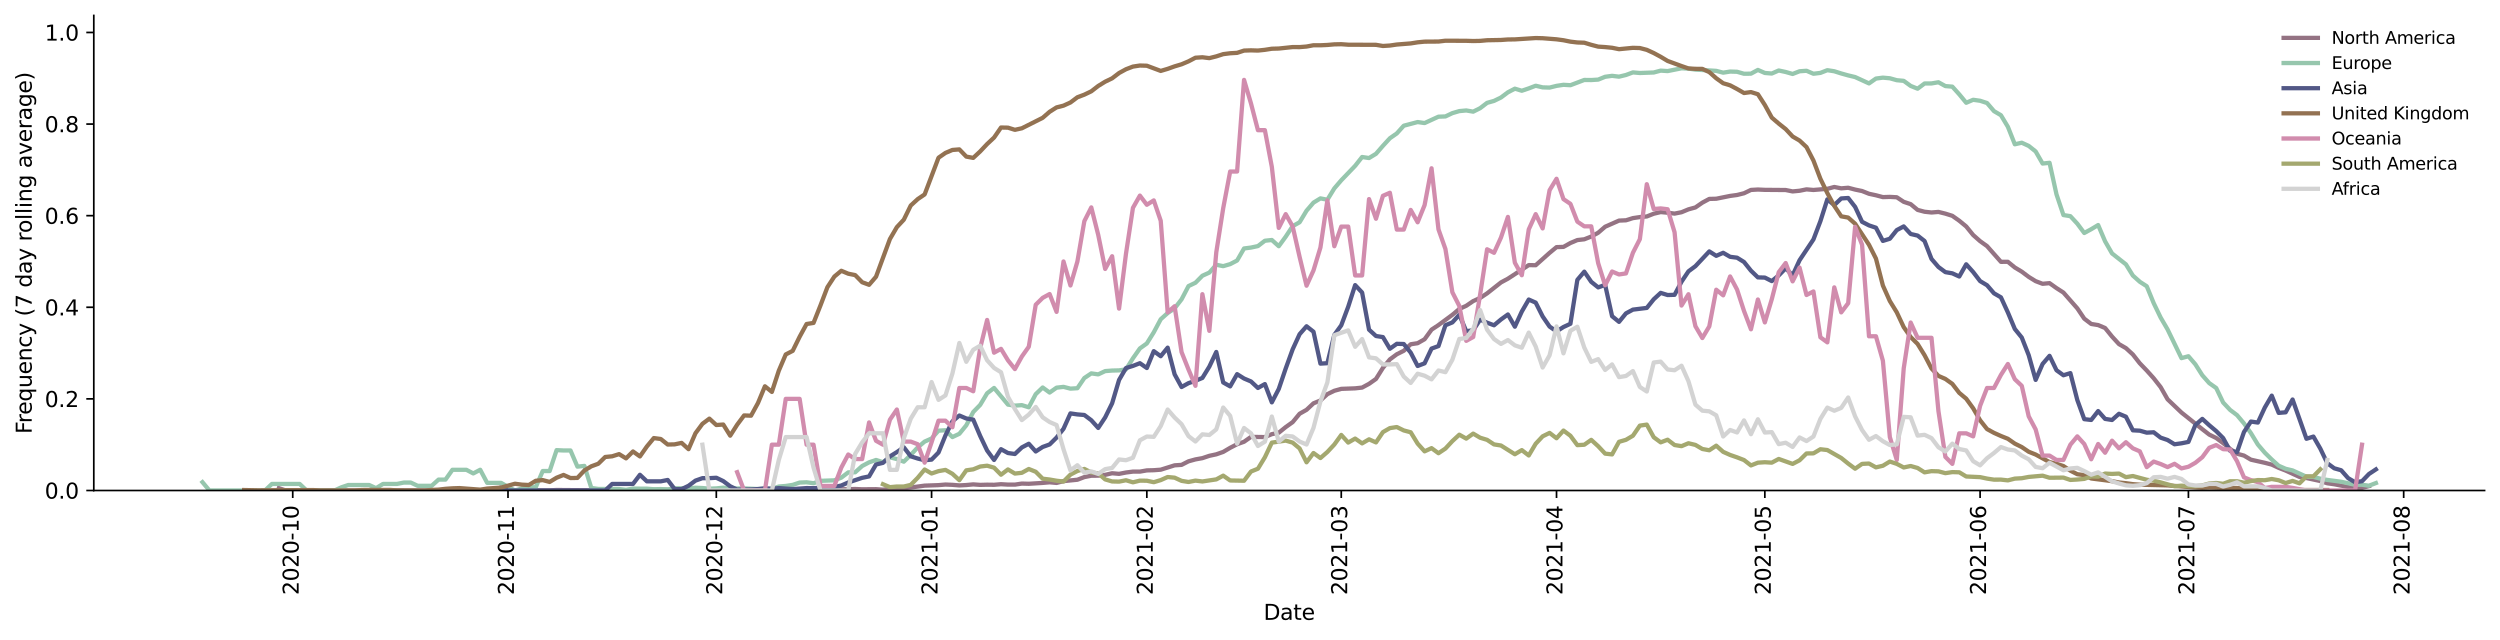 <?xml version="1.0" encoding="utf-8" standalone="no"?>
<!DOCTYPE svg PUBLIC "-//W3C//DTD SVG 1.1//EN"
  "http://www.w3.org/Graphics/SVG/1.1/DTD/svg11.dtd">
<svg height="298.621pt" version="1.1" viewBox="0 0 1166.981 298.621" width="1166.981pt" xmlns="http://www.w3.org/2000/svg" xmlns:xlink="http://www.w3.org/1999/xlink">
 <defs>
  <style type="text/css">*{stroke-linecap:butt;stroke-linejoin:round;}</style>
 </defs>
 <g id="figure_1">
  <g id="patch_1">
   <path d="M 0 298.621 
L 1166.981 298.621 
L 1166.981 0 
L 0 0 
z
" style="fill:#ffffff;"/>
  </g>
  <g id="axes_1">
   <g id="patch_2">
    <path d="M 43.781 228.96 
L 1159.781 228.96 
L 1159.781 7.2 
L 43.781 7.2 
z
" style="fill:#ffffff;"/>
   </g>
   <g id="matplotlib.axis_1">
    <g id="xtick_1">
     <g id="line2d_1">
      <defs>
       <path d="M 0 0 
L 0 3.5 
" id="mca3448a90a" style="stroke:#000000;stroke-width:0.8;"/>
      </defs>
      <g>
       <use style="stroke:#000000;stroke-width:0.8;" x="136.646" xlink:href="#mca3448a90a" y="228.96"/>
      </g>
     </g>
     <g id="text_1">
      <!-- 2020-10 -->
      <g transform="translate(139.406 277.743)rotate(-90)scale(0.1 -0.1)">
       <defs>
        <path d="M 1228 531 
L 3431 531 
L 3431 0 
L 469 0 
L 469 531 
Q 828 903 1448 1529 
Q 2069 2156 2228 2338 
Q 2531 2678 2651 2914 
Q 2772 3150 2772 3378 
Q 2772 3750 2511 3984 
Q 2250 4219 1831 4219 
Q 1534 4219 1204 4116 
Q 875 4013 500 3803 
L 500 4441 
Q 881 4594 1212 4672 
Q 1544 4750 1819 4750 
Q 2544 4750 2975 4387 
Q 3406 4025 3406 3419 
Q 3406 3131 3298 2873 
Q 3191 2616 2906 2266 
Q 2828 2175 2409 1742 
Q 1991 1309 1228 531 
z
" id="DejaVuSans-32" transform="scale(0.016)"/>
        <path d="M 2034 4250 
Q 1547 4250 1301 3770 
Q 1056 3291 1056 2328 
Q 1056 1369 1301 889 
Q 1547 409 2034 409 
Q 2525 409 2770 889 
Q 3016 1369 3016 2328 
Q 3016 3291 2770 3770 
Q 2525 4250 2034 4250 
z
M 2034 4750 
Q 2819 4750 3233 4129 
Q 3647 3509 3647 2328 
Q 3647 1150 3233 529 
Q 2819 -91 2034 -91 
Q 1250 -91 836 529 
Q 422 1150 422 2328 
Q 422 3509 836 4129 
Q 1250 4750 2034 4750 
z
" id="DejaVuSans-30" transform="scale(0.016)"/>
        <path d="M 313 2009 
L 1997 2009 
L 1997 1497 
L 313 1497 
L 313 2009 
z
" id="DejaVuSans-2d" transform="scale(0.016)"/>
        <path d="M 794 531 
L 1825 531 
L 1825 4091 
L 703 3866 
L 703 4441 
L 1819 4666 
L 2450 4666 
L 2450 531 
L 3481 531 
L 3481 0 
L 794 0 
L 794 531 
z
" id="DejaVuSans-31" transform="scale(0.016)"/>
       </defs>
       <use xlink:href="#DejaVuSans-32"/>
       <use x="63.623" xlink:href="#DejaVuSans-30"/>
       <use x="127.246" xlink:href="#DejaVuSans-32"/>
       <use x="190.869" xlink:href="#DejaVuSans-30"/>
       <use x="254.492" xlink:href="#DejaVuSans-2d"/>
       <use x="290.576" xlink:href="#DejaVuSans-31"/>
       <use x="354.199" xlink:href="#DejaVuSans-30"/>
      </g>
     </g>
    </g>
    <g id="xtick_2">
     <g id="line2d_2">
      <g>
       <use style="stroke:#000000;stroke-width:0.8;" x="237.128" xlink:href="#mca3448a90a" y="228.96"/>
      </g>
     </g>
     <g id="text_2">
      <!-- 2020-11 -->
      <g transform="translate(239.888 277.743)rotate(-90)scale(0.1 -0.1)">
       <use xlink:href="#DejaVuSans-32"/>
       <use x="63.623" xlink:href="#DejaVuSans-30"/>
       <use x="127.246" xlink:href="#DejaVuSans-32"/>
       <use x="190.869" xlink:href="#DejaVuSans-30"/>
       <use x="254.492" xlink:href="#DejaVuSans-2d"/>
       <use x="290.576" xlink:href="#DejaVuSans-31"/>
       <use x="354.199" xlink:href="#DejaVuSans-31"/>
      </g>
     </g>
    </g>
    <g id="xtick_3">
     <g id="line2d_3">
      <g>
       <use style="stroke:#000000;stroke-width:0.8;" x="334.369" xlink:href="#mca3448a90a" y="228.96"/>
      </g>
     </g>
     <g id="text_3">
      <!-- 2020-12 -->
      <g transform="translate(337.128 277.743)rotate(-90)scale(0.1 -0.1)">
       <use xlink:href="#DejaVuSans-32"/>
       <use x="63.623" xlink:href="#DejaVuSans-30"/>
       <use x="127.246" xlink:href="#DejaVuSans-32"/>
       <use x="190.869" xlink:href="#DejaVuSans-30"/>
       <use x="254.492" xlink:href="#DejaVuSans-2d"/>
       <use x="290.576" xlink:href="#DejaVuSans-31"/>
       <use x="354.199" xlink:href="#DejaVuSans-32"/>
      </g>
     </g>
    </g>
    <g id="xtick_4">
     <g id="line2d_4">
      <g>
       <use style="stroke:#000000;stroke-width:0.8;" x="434.851" xlink:href="#mca3448a90a" y="228.96"/>
      </g>
     </g>
     <g id="text_4">
      <!-- 2021-01 -->
      <g transform="translate(437.611 277.743)rotate(-90)scale(0.1 -0.1)">
       <use xlink:href="#DejaVuSans-32"/>
       <use x="63.623" xlink:href="#DejaVuSans-30"/>
       <use x="127.246" xlink:href="#DejaVuSans-32"/>
       <use x="190.869" xlink:href="#DejaVuSans-31"/>
       <use x="254.492" xlink:href="#DejaVuSans-2d"/>
       <use x="290.576" xlink:href="#DejaVuSans-30"/>
       <use x="354.199" xlink:href="#DejaVuSans-31"/>
      </g>
     </g>
    </g>
    <g id="xtick_5">
     <g id="line2d_5">
      <g>
       <use style="stroke:#000000;stroke-width:0.8;" x="535.333" xlink:href="#mca3448a90a" y="228.96"/>
      </g>
     </g>
     <g id="text_5">
      <!-- 2021-02 -->
      <g transform="translate(538.093 277.743)rotate(-90)scale(0.1 -0.1)">
       <use xlink:href="#DejaVuSans-32"/>
       <use x="63.623" xlink:href="#DejaVuSans-30"/>
       <use x="127.246" xlink:href="#DejaVuSans-32"/>
       <use x="190.869" xlink:href="#DejaVuSans-31"/>
       <use x="254.492" xlink:href="#DejaVuSans-2d"/>
       <use x="290.576" xlink:href="#DejaVuSans-30"/>
       <use x="354.199" xlink:href="#DejaVuSans-32"/>
      </g>
     </g>
    </g>
    <g id="xtick_6">
     <g id="line2d_6">
      <g>
       <use style="stroke:#000000;stroke-width:0.8;" x="626.091" xlink:href="#mca3448a90a" y="228.96"/>
      </g>
     </g>
     <g id="text_6">
      <!-- 2021-03 -->
      <g transform="translate(628.851 277.743)rotate(-90)scale(0.1 -0.1)">
       <defs>
        <path d="M 2597 2516 
Q 3050 2419 3304 2112 
Q 3559 1806 3559 1356 
Q 3559 666 3084 287 
Q 2609 -91 1734 -91 
Q 1441 -91 1130 -33 
Q 819 25 488 141 
L 488 750 
Q 750 597 1062 519 
Q 1375 441 1716 441 
Q 2309 441 2620 675 
Q 2931 909 2931 1356 
Q 2931 1769 2642 2001 
Q 2353 2234 1838 2234 
L 1294 2234 
L 1294 2753 
L 1863 2753 
Q 2328 2753 2575 2939 
Q 2822 3125 2822 3475 
Q 2822 3834 2567 4026 
Q 2313 4219 1838 4219 
Q 1578 4219 1281 4162 
Q 984 4106 628 3988 
L 628 4550 
Q 988 4650 1302 4700 
Q 1616 4750 1894 4750 
Q 2613 4750 3031 4423 
Q 3450 4097 3450 3541 
Q 3450 3153 3228 2886 
Q 3006 2619 2597 2516 
z
" id="DejaVuSans-33" transform="scale(0.016)"/>
       </defs>
       <use xlink:href="#DejaVuSans-32"/>
       <use x="63.623" xlink:href="#DejaVuSans-30"/>
       <use x="127.246" xlink:href="#DejaVuSans-32"/>
       <use x="190.869" xlink:href="#DejaVuSans-31"/>
       <use x="254.492" xlink:href="#DejaVuSans-2d"/>
       <use x="290.576" xlink:href="#DejaVuSans-30"/>
       <use x="354.199" xlink:href="#DejaVuSans-33"/>
      </g>
     </g>
    </g>
    <g id="xtick_7">
     <g id="line2d_7">
      <g>
       <use style="stroke:#000000;stroke-width:0.8;" x="726.574" xlink:href="#mca3448a90a" y="228.96"/>
      </g>
     </g>
     <g id="text_7">
      <!-- 2021-04 -->
      <g transform="translate(729.333 277.743)rotate(-90)scale(0.1 -0.1)">
       <defs>
        <path d="M 2419 4116 
L 825 1625 
L 2419 1625 
L 2419 4116 
z
M 2253 4666 
L 3047 4666 
L 3047 1625 
L 3713 1625 
L 3713 1100 
L 3047 1100 
L 3047 0 
L 2419 0 
L 2419 1100 
L 313 1100 
L 313 1709 
L 2253 4666 
z
" id="DejaVuSans-34" transform="scale(0.016)"/>
       </defs>
       <use xlink:href="#DejaVuSans-32"/>
       <use x="63.623" xlink:href="#DejaVuSans-30"/>
       <use x="127.246" xlink:href="#DejaVuSans-32"/>
       <use x="190.869" xlink:href="#DejaVuSans-31"/>
       <use x="254.492" xlink:href="#DejaVuSans-2d"/>
       <use x="290.576" xlink:href="#DejaVuSans-30"/>
       <use x="354.199" xlink:href="#DejaVuSans-34"/>
      </g>
     </g>
    </g>
    <g id="xtick_8">
     <g id="line2d_8">
      <g>
       <use style="stroke:#000000;stroke-width:0.8;" x="823.814" xlink:href="#mca3448a90a" y="228.96"/>
      </g>
     </g>
     <g id="text_8">
      <!-- 2021-05 -->
      <g transform="translate(826.574 277.743)rotate(-90)scale(0.1 -0.1)">
       <defs>
        <path d="M 691 4666 
L 3169 4666 
L 3169 4134 
L 1269 4134 
L 1269 2991 
Q 1406 3038 1543 3061 
Q 1681 3084 1819 3084 
Q 2600 3084 3056 2656 
Q 3513 2228 3513 1497 
Q 3513 744 3044 326 
Q 2575 -91 1722 -91 
Q 1428 -91 1123 -41 
Q 819 9 494 109 
L 494 744 
Q 775 591 1075 516 
Q 1375 441 1709 441 
Q 2250 441 2565 725 
Q 2881 1009 2881 1497 
Q 2881 1984 2565 2268 
Q 2250 2553 1709 2553 
Q 1456 2553 1204 2497 
Q 953 2441 691 2322 
L 691 4666 
z
" id="DejaVuSans-35" transform="scale(0.016)"/>
       </defs>
       <use xlink:href="#DejaVuSans-32"/>
       <use x="63.623" xlink:href="#DejaVuSans-30"/>
       <use x="127.246" xlink:href="#DejaVuSans-32"/>
       <use x="190.869" xlink:href="#DejaVuSans-31"/>
       <use x="254.492" xlink:href="#DejaVuSans-2d"/>
       <use x="290.576" xlink:href="#DejaVuSans-30"/>
       <use x="354.199" xlink:href="#DejaVuSans-35"/>
      </g>
     </g>
    </g>
    <g id="xtick_9">
     <g id="line2d_9">
      <g>
       <use style="stroke:#000000;stroke-width:0.8;" x="924.296" xlink:href="#mca3448a90a" y="228.96"/>
      </g>
     </g>
     <g id="text_9">
      <!-- 2021-06 -->
      <g transform="translate(927.056 277.743)rotate(-90)scale(0.1 -0.1)">
       <defs>
        <path d="M 2113 2584 
Q 1688 2584 1439 2293 
Q 1191 2003 1191 1497 
Q 1191 994 1439 701 
Q 1688 409 2113 409 
Q 2538 409 2786 701 
Q 3034 994 3034 1497 
Q 3034 2003 2786 2293 
Q 2538 2584 2113 2584 
z
M 3366 4563 
L 3366 3988 
Q 3128 4100 2886 4159 
Q 2644 4219 2406 4219 
Q 1781 4219 1451 3797 
Q 1122 3375 1075 2522 
Q 1259 2794 1537 2939 
Q 1816 3084 2150 3084 
Q 2853 3084 3261 2657 
Q 3669 2231 3669 1497 
Q 3669 778 3244 343 
Q 2819 -91 2113 -91 
Q 1303 -91 875 529 
Q 447 1150 447 2328 
Q 447 3434 972 4092 
Q 1497 4750 2381 4750 
Q 2619 4750 2861 4703 
Q 3103 4656 3366 4563 
z
" id="DejaVuSans-36" transform="scale(0.016)"/>
       </defs>
       <use xlink:href="#DejaVuSans-32"/>
       <use x="63.623" xlink:href="#DejaVuSans-30"/>
       <use x="127.246" xlink:href="#DejaVuSans-32"/>
       <use x="190.869" xlink:href="#DejaVuSans-31"/>
       <use x="254.492" xlink:href="#DejaVuSans-2d"/>
       <use x="290.576" xlink:href="#DejaVuSans-30"/>
       <use x="354.199" xlink:href="#DejaVuSans-36"/>
      </g>
     </g>
    </g>
    <g id="xtick_10">
     <g id="line2d_10">
      <g>
       <use style="stroke:#000000;stroke-width:0.8;" x="1021.537" xlink:href="#mca3448a90a" y="228.96"/>
      </g>
     </g>
     <g id="text_10">
      <!-- 2021-07 -->
      <g transform="translate(1024.297 277.743)rotate(-90)scale(0.1 -0.1)">
       <defs>
        <path d="M 525 4666 
L 3525 4666 
L 3525 4397 
L 1831 0 
L 1172 0 
L 2766 4134 
L 525 4134 
L 525 4666 
z
" id="DejaVuSans-37" transform="scale(0.016)"/>
       </defs>
       <use xlink:href="#DejaVuSans-32"/>
       <use x="63.623" xlink:href="#DejaVuSans-30"/>
       <use x="127.246" xlink:href="#DejaVuSans-32"/>
       <use x="190.869" xlink:href="#DejaVuSans-31"/>
       <use x="254.492" xlink:href="#DejaVuSans-2d"/>
       <use x="290.576" xlink:href="#DejaVuSans-30"/>
       <use x="354.199" xlink:href="#DejaVuSans-37"/>
      </g>
     </g>
    </g>
    <g id="xtick_11">
     <g id="line2d_11">
      <g>
       <use style="stroke:#000000;stroke-width:0.8;" x="1122.019" xlink:href="#mca3448a90a" y="228.96"/>
      </g>
     </g>
     <g id="text_11">
      <!-- 2021-08 -->
      <g transform="translate(1124.779 277.743)rotate(-90)scale(0.1 -0.1)">
       <defs>
        <path d="M 2034 2216 
Q 1584 2216 1326 1975 
Q 1069 1734 1069 1313 
Q 1069 891 1326 650 
Q 1584 409 2034 409 
Q 2484 409 2743 651 
Q 3003 894 3003 1313 
Q 3003 1734 2745 1975 
Q 2488 2216 2034 2216 
z
M 1403 2484 
Q 997 2584 770 2862 
Q 544 3141 544 3541 
Q 544 4100 942 4425 
Q 1341 4750 2034 4750 
Q 2731 4750 3128 4425 
Q 3525 4100 3525 3541 
Q 3525 3141 3298 2862 
Q 3072 2584 2669 2484 
Q 3125 2378 3379 2068 
Q 3634 1759 3634 1313 
Q 3634 634 3220 271 
Q 2806 -91 2034 -91 
Q 1263 -91 848 271 
Q 434 634 434 1313 
Q 434 1759 690 2068 
Q 947 2378 1403 2484 
z
M 1172 3481 
Q 1172 3119 1398 2916 
Q 1625 2713 2034 2713 
Q 2441 2713 2670 2916 
Q 2900 3119 2900 3481 
Q 2900 3844 2670 4047 
Q 2441 4250 2034 4250 
Q 1625 4250 1398 4047 
Q 1172 3844 1172 3481 
z
" id="DejaVuSans-38" transform="scale(0.016)"/>
       </defs>
       <use xlink:href="#DejaVuSans-32"/>
       <use x="63.623" xlink:href="#DejaVuSans-30"/>
       <use x="127.246" xlink:href="#DejaVuSans-32"/>
       <use x="190.869" xlink:href="#DejaVuSans-31"/>
       <use x="254.492" xlink:href="#DejaVuSans-2d"/>
       <use x="290.576" xlink:href="#DejaVuSans-30"/>
       <use x="354.199" xlink:href="#DejaVuSans-38"/>
      </g>
     </g>
    </g>
    <g id="text_12">
     <!-- Date -->
     <g transform="translate(589.83 289.341)scale(0.1 -0.1)">
      <defs>
       <path d="M 1259 4147 
L 1259 519 
L 2022 519 
Q 2988 519 3436 956 
Q 3884 1394 3884 2338 
Q 3884 3275 3436 3711 
Q 2988 4147 2022 4147 
L 1259 4147 
z
M 628 4666 
L 1925 4666 
Q 3281 4666 3915 4102 
Q 4550 3538 4550 2338 
Q 4550 1131 3912 565 
Q 3275 0 1925 0 
L 628 0 
L 628 4666 
z
" id="DejaVuSans-44" transform="scale(0.016)"/>
       <path d="M 2194 1759 
Q 1497 1759 1228 1600 
Q 959 1441 959 1056 
Q 959 750 1161 570 
Q 1363 391 1709 391 
Q 2188 391 2477 730 
Q 2766 1069 2766 1631 
L 2766 1759 
L 2194 1759 
z
M 3341 1997 
L 3341 0 
L 2766 0 
L 2766 531 
Q 2569 213 2275 61 
Q 1981 -91 1556 -91 
Q 1019 -91 701 211 
Q 384 513 384 1019 
Q 384 1609 779 1909 
Q 1175 2209 1959 2209 
L 2766 2209 
L 2766 2266 
Q 2766 2663 2505 2880 
Q 2244 3097 1772 3097 
Q 1472 3097 1187 3025 
Q 903 2953 641 2809 
L 641 3341 
Q 956 3463 1253 3523 
Q 1550 3584 1831 3584 
Q 2591 3584 2966 3190 
Q 3341 2797 3341 1997 
z
" id="DejaVuSans-61" transform="scale(0.016)"/>
       <path d="M 1172 4494 
L 1172 3500 
L 2356 3500 
L 2356 3053 
L 1172 3053 
L 1172 1153 
Q 1172 725 1289 603 
Q 1406 481 1766 481 
L 2356 481 
L 2356 0 
L 1766 0 
Q 1100 0 847 248 
Q 594 497 594 1153 
L 594 3053 
L 172 3053 
L 172 3500 
L 594 3500 
L 594 4494 
L 1172 4494 
z
" id="DejaVuSans-74" transform="scale(0.016)"/>
       <path d="M 3597 1894 
L 3597 1613 
L 953 1613 
Q 991 1019 1311 708 
Q 1631 397 2203 397 
Q 2534 397 2845 478 
Q 3156 559 3463 722 
L 3463 178 
Q 3153 47 2828 -22 
Q 2503 -91 2169 -91 
Q 1331 -91 842 396 
Q 353 884 353 1716 
Q 353 2575 817 3079 
Q 1281 3584 2069 3584 
Q 2775 3584 3186 3129 
Q 3597 2675 3597 1894 
z
M 3022 2063 
Q 3016 2534 2758 2815 
Q 2500 3097 2075 3097 
Q 1594 3097 1305 2825 
Q 1016 2553 972 2059 
L 3022 2063 
z
" id="DejaVuSans-65" transform="scale(0.016)"/>
      </defs>
      <use xlink:href="#DejaVuSans-44"/>
      <use x="77.002" xlink:href="#DejaVuSans-61"/>
      <use x="138.281" xlink:href="#DejaVuSans-74"/>
      <use x="177.49" xlink:href="#DejaVuSans-65"/>
     </g>
    </g>
   </g>
   <g id="matplotlib.axis_2">
    <g id="ytick_1">
     <g id="line2d_12">
      <defs>
       <path d="M 0 0 
L -3.5 0 
" id="m2e1678697d" style="stroke:#000000;stroke-width:0.8;"/>
      </defs>
      <g>
       <use style="stroke:#000000;stroke-width:0.8;" x="43.781" xlink:href="#m2e1678697d" y="228.96"/>
      </g>
     </g>
     <g id="text_13">
      <!-- 0.0 -->
      <g transform="translate(20.878 232.759)scale(0.1 -0.1)">
       <defs>
        <path d="M 684 794 
L 1344 794 
L 1344 0 
L 684 0 
L 684 794 
z
" id="DejaVuSans-2e" transform="scale(0.016)"/>
       </defs>
       <use xlink:href="#DejaVuSans-30"/>
       <use x="63.623" xlink:href="#DejaVuSans-2e"/>
       <use x="95.41" xlink:href="#DejaVuSans-30"/>
      </g>
     </g>
    </g>
    <g id="ytick_2">
     <g id="line2d_13">
      <g>
       <use style="stroke:#000000;stroke-width:0.8;" x="43.781" xlink:href="#m2e1678697d" y="186.198"/>
      </g>
     </g>
     <g id="text_14">
      <!-- 0.2 -->
      <g transform="translate(20.878 189.998)scale(0.1 -0.1)">
       <use xlink:href="#DejaVuSans-30"/>
       <use x="63.623" xlink:href="#DejaVuSans-2e"/>
       <use x="95.41" xlink:href="#DejaVuSans-32"/>
      </g>
     </g>
    </g>
    <g id="ytick_3">
     <g id="line2d_14">
      <g>
       <use style="stroke:#000000;stroke-width:0.8;" x="43.781" xlink:href="#m2e1678697d" y="143.437"/>
      </g>
     </g>
     <g id="text_15">
      <!-- 0.4 -->
      <g transform="translate(20.878 147.236)scale(0.1 -0.1)">
       <use xlink:href="#DejaVuSans-30"/>
       <use x="63.623" xlink:href="#DejaVuSans-2e"/>
       <use x="95.41" xlink:href="#DejaVuSans-34"/>
      </g>
     </g>
    </g>
    <g id="ytick_4">
     <g id="line2d_15">
      <g>
       <use style="stroke:#000000;stroke-width:0.8;" x="43.781" xlink:href="#m2e1678697d" y="100.675"/>
      </g>
     </g>
     <g id="text_16">
      <!-- 0.6 -->
      <g transform="translate(20.878 104.474)scale(0.1 -0.1)">
       <use xlink:href="#DejaVuSans-30"/>
       <use x="63.623" xlink:href="#DejaVuSans-2e"/>
       <use x="95.41" xlink:href="#DejaVuSans-36"/>
      </g>
     </g>
    </g>
    <g id="ytick_5">
     <g id="line2d_16">
      <g>
       <use style="stroke:#000000;stroke-width:0.8;" x="43.781" xlink:href="#m2e1678697d" y="57.913"/>
      </g>
     </g>
     <g id="text_17">
      <!-- 0.8 -->
      <g transform="translate(20.878 61.713)scale(0.1 -0.1)">
       <use xlink:href="#DejaVuSans-30"/>
       <use x="63.623" xlink:href="#DejaVuSans-2e"/>
       <use x="95.41" xlink:href="#DejaVuSans-38"/>
      </g>
     </g>
    </g>
    <g id="ytick_6">
     <g id="line2d_17">
      <g>
       <use style="stroke:#000000;stroke-width:0.8;" x="43.781" xlink:href="#m2e1678697d" y="15.152"/>
      </g>
     </g>
     <g id="text_18">
      <!-- 1.0 -->
      <g transform="translate(20.878 18.951)scale(0.1 -0.1)">
       <use xlink:href="#DejaVuSans-31"/>
       <use x="63.623" xlink:href="#DejaVuSans-2e"/>
       <use x="95.41" xlink:href="#DejaVuSans-30"/>
      </g>
     </g>
    </g>
    <g id="text_19">
     <!-- Frequency (7 day rolling average) -->
     <g transform="translate(14.798 202.529)rotate(-90)scale(0.1 -0.1)">
      <defs>
       <path d="M 628 4666 
L 3309 4666 
L 3309 4134 
L 1259 4134 
L 1259 2759 
L 3109 2759 
L 3109 2228 
L 1259 2228 
L 1259 0 
L 628 0 
L 628 4666 
z
" id="DejaVuSans-46" transform="scale(0.016)"/>
       <path d="M 2631 2963 
Q 2534 3019 2420 3045 
Q 2306 3072 2169 3072 
Q 1681 3072 1420 2755 
Q 1159 2438 1159 1844 
L 1159 0 
L 581 0 
L 581 3500 
L 1159 3500 
L 1159 2956 
Q 1341 3275 1631 3429 
Q 1922 3584 2338 3584 
Q 2397 3584 2469 3576 
Q 2541 3569 2628 3553 
L 2631 2963 
z
" id="DejaVuSans-72" transform="scale(0.016)"/>
       <path d="M 947 1747 
Q 947 1113 1208 752 
Q 1469 391 1925 391 
Q 2381 391 2643 752 
Q 2906 1113 2906 1747 
Q 2906 2381 2643 2742 
Q 2381 3103 1925 3103 
Q 1469 3103 1208 2742 
Q 947 2381 947 1747 
z
M 2906 525 
Q 2725 213 2448 61 
Q 2172 -91 1784 -91 
Q 1150 -91 751 415 
Q 353 922 353 1747 
Q 353 2572 751 3078 
Q 1150 3584 1784 3584 
Q 2172 3584 2448 3432 
Q 2725 3281 2906 2969 
L 2906 3500 
L 3481 3500 
L 3481 -1331 
L 2906 -1331 
L 2906 525 
z
" id="DejaVuSans-71" transform="scale(0.016)"/>
       <path d="M 544 1381 
L 544 3500 
L 1119 3500 
L 1119 1403 
Q 1119 906 1312 657 
Q 1506 409 1894 409 
Q 2359 409 2629 706 
Q 2900 1003 2900 1516 
L 2900 3500 
L 3475 3500 
L 3475 0 
L 2900 0 
L 2900 538 
Q 2691 219 2414 64 
Q 2138 -91 1772 -91 
Q 1169 -91 856 284 
Q 544 659 544 1381 
z
M 1991 3584 
L 1991 3584 
z
" id="DejaVuSans-75" transform="scale(0.016)"/>
       <path d="M 3513 2113 
L 3513 0 
L 2938 0 
L 2938 2094 
Q 2938 2591 2744 2837 
Q 2550 3084 2163 3084 
Q 1697 3084 1428 2787 
Q 1159 2491 1159 1978 
L 1159 0 
L 581 0 
L 581 3500 
L 1159 3500 
L 1159 2956 
Q 1366 3272 1645 3428 
Q 1925 3584 2291 3584 
Q 2894 3584 3203 3211 
Q 3513 2838 3513 2113 
z
" id="DejaVuSans-6e" transform="scale(0.016)"/>
       <path d="M 3122 3366 
L 3122 2828 
Q 2878 2963 2633 3030 
Q 2388 3097 2138 3097 
Q 1578 3097 1268 2742 
Q 959 2388 959 1747 
Q 959 1106 1268 751 
Q 1578 397 2138 397 
Q 2388 397 2633 464 
Q 2878 531 3122 666 
L 3122 134 
Q 2881 22 2623 -34 
Q 2366 -91 2075 -91 
Q 1284 -91 818 406 
Q 353 903 353 1747 
Q 353 2603 823 3093 
Q 1294 3584 2113 3584 
Q 2378 3584 2631 3529 
Q 2884 3475 3122 3366 
z
" id="DejaVuSans-63" transform="scale(0.016)"/>
       <path d="M 2059 -325 
Q 1816 -950 1584 -1140 
Q 1353 -1331 966 -1331 
L 506 -1331 
L 506 -850 
L 844 -850 
Q 1081 -850 1212 -737 
Q 1344 -625 1503 -206 
L 1606 56 
L 191 3500 
L 800 3500 
L 1894 763 
L 2988 3500 
L 3597 3500 
L 2059 -325 
z
" id="DejaVuSans-79" transform="scale(0.016)"/>
       <path id="DejaVuSans-20" transform="scale(0.016)"/>
       <path d="M 1984 4856 
Q 1566 4138 1362 3434 
Q 1159 2731 1159 2009 
Q 1159 1288 1364 580 
Q 1569 -128 1984 -844 
L 1484 -844 
Q 1016 -109 783 600 
Q 550 1309 550 2009 
Q 550 2706 781 3412 
Q 1013 4119 1484 4856 
L 1984 4856 
z
" id="DejaVuSans-28" transform="scale(0.016)"/>
       <path d="M 2906 2969 
L 2906 4863 
L 3481 4863 
L 3481 0 
L 2906 0 
L 2906 525 
Q 2725 213 2448 61 
Q 2172 -91 1784 -91 
Q 1150 -91 751 415 
Q 353 922 353 1747 
Q 353 2572 751 3078 
Q 1150 3584 1784 3584 
Q 2172 3584 2448 3432 
Q 2725 3281 2906 2969 
z
M 947 1747 
Q 947 1113 1208 752 
Q 1469 391 1925 391 
Q 2381 391 2643 752 
Q 2906 1113 2906 1747 
Q 2906 2381 2643 2742 
Q 2381 3103 1925 3103 
Q 1469 3103 1208 2742 
Q 947 2381 947 1747 
z
" id="DejaVuSans-64" transform="scale(0.016)"/>
       <path d="M 1959 3097 
Q 1497 3097 1228 2736 
Q 959 2375 959 1747 
Q 959 1119 1226 758 
Q 1494 397 1959 397 
Q 2419 397 2687 759 
Q 2956 1122 2956 1747 
Q 2956 2369 2687 2733 
Q 2419 3097 1959 3097 
z
M 1959 3584 
Q 2709 3584 3137 3096 
Q 3566 2609 3566 1747 
Q 3566 888 3137 398 
Q 2709 -91 1959 -91 
Q 1206 -91 779 398 
Q 353 888 353 1747 
Q 353 2609 779 3096 
Q 1206 3584 1959 3584 
z
" id="DejaVuSans-6f" transform="scale(0.016)"/>
       <path d="M 603 4863 
L 1178 4863 
L 1178 0 
L 603 0 
L 603 4863 
z
" id="DejaVuSans-6c" transform="scale(0.016)"/>
       <path d="M 603 3500 
L 1178 3500 
L 1178 0 
L 603 0 
L 603 3500 
z
M 603 4863 
L 1178 4863 
L 1178 4134 
L 603 4134 
L 603 4863 
z
" id="DejaVuSans-69" transform="scale(0.016)"/>
       <path d="M 2906 1791 
Q 2906 2416 2648 2759 
Q 2391 3103 1925 3103 
Q 1463 3103 1205 2759 
Q 947 2416 947 1791 
Q 947 1169 1205 825 
Q 1463 481 1925 481 
Q 2391 481 2648 825 
Q 2906 1169 2906 1791 
z
M 3481 434 
Q 3481 -459 3084 -895 
Q 2688 -1331 1869 -1331 
Q 1566 -1331 1297 -1286 
Q 1028 -1241 775 -1147 
L 775 -588 
Q 1028 -725 1275 -790 
Q 1522 -856 1778 -856 
Q 2344 -856 2625 -561 
Q 2906 -266 2906 331 
L 2906 616 
Q 2728 306 2450 153 
Q 2172 0 1784 0 
Q 1141 0 747 490 
Q 353 981 353 1791 
Q 353 2603 747 3093 
Q 1141 3584 1784 3584 
Q 2172 3584 2450 3431 
Q 2728 3278 2906 2969 
L 2906 3500 
L 3481 3500 
L 3481 434 
z
" id="DejaVuSans-67" transform="scale(0.016)"/>
       <path d="M 191 3500 
L 800 3500 
L 1894 563 
L 2988 3500 
L 3597 3500 
L 2284 0 
L 1503 0 
L 191 3500 
z
" id="DejaVuSans-76" transform="scale(0.016)"/>
       <path d="M 513 4856 
L 1013 4856 
Q 1481 4119 1714 3412 
Q 1947 2706 1947 2009 
Q 1947 1309 1714 600 
Q 1481 -109 1013 -844 
L 513 -844 
Q 928 -128 1133 580 
Q 1338 1288 1338 2009 
Q 1338 2731 1133 3434 
Q 928 4138 513 4856 
z
" id="DejaVuSans-29" transform="scale(0.016)"/>
      </defs>
      <use xlink:href="#DejaVuSans-46"/>
      <use x="50.27" xlink:href="#DejaVuSans-72"/>
      <use x="89.133" xlink:href="#DejaVuSans-65"/>
      <use x="150.656" xlink:href="#DejaVuSans-71"/>
      <use x="214.133" xlink:href="#DejaVuSans-75"/>
      <use x="277.512" xlink:href="#DejaVuSans-65"/>
      <use x="339.035" xlink:href="#DejaVuSans-6e"/>
      <use x="402.414" xlink:href="#DejaVuSans-63"/>
      <use x="457.395" xlink:href="#DejaVuSans-79"/>
      <use x="516.574" xlink:href="#DejaVuSans-20"/>
      <use x="548.361" xlink:href="#DejaVuSans-28"/>
      <use x="587.375" xlink:href="#DejaVuSans-37"/>
      <use x="650.998" xlink:href="#DejaVuSans-20"/>
      <use x="682.785" xlink:href="#DejaVuSans-64"/>
      <use x="746.262" xlink:href="#DejaVuSans-61"/>
      <use x="807.541" xlink:href="#DejaVuSans-79"/>
      <use x="866.721" xlink:href="#DejaVuSans-20"/>
      <use x="898.508" xlink:href="#DejaVuSans-72"/>
      <use x="937.371" xlink:href="#DejaVuSans-6f"/>
      <use x="998.553" xlink:href="#DejaVuSans-6c"/>
      <use x="1026.336" xlink:href="#DejaVuSans-6c"/>
      <use x="1054.119" xlink:href="#DejaVuSans-69"/>
      <use x="1081.902" xlink:href="#DejaVuSans-6e"/>
      <use x="1145.281" xlink:href="#DejaVuSans-67"/>
      <use x="1208.758" xlink:href="#DejaVuSans-20"/>
      <use x="1240.545" xlink:href="#DejaVuSans-61"/>
      <use x="1301.824" xlink:href="#DejaVuSans-76"/>
      <use x="1361.004" xlink:href="#DejaVuSans-65"/>
      <use x="1422.527" xlink:href="#DejaVuSans-72"/>
      <use x="1463.641" xlink:href="#DejaVuSans-61"/>
      <use x="1524.92" xlink:href="#DejaVuSans-67"/>
      <use x="1588.396" xlink:href="#DejaVuSans-65"/>
      <use x="1649.92" xlink:href="#DejaVuSans-29"/>
     </g>
    </g>
   </g>
   <g id="line2d_18">
    <path clip-path="url(#p8d8ea9e13b)" d="M 130.163 227.864 
L 133.405 228.96 
L 256.576 228.891 
L 259.818 228.727 
L 288.99 228.96 
L 298.714 228.774 
L 305.197 228.664 
L 311.68 228.64 
L 331.128 228.96 
L 337.61 228.718 
L 347.335 228.718 
L 353.817 228.882 
L 373.265 228.79 
L 399.196 228.263 
L 402.438 228.395 
L 408.92 228.34 
L 412.162 228.575 
L 415.403 228.191 
L 421.886 227.889 
L 425.127 227.564 
L 431.61 226.687 
L 438.093 226.458 
L 441.334 226.179 
L 444.575 226.317 
L 447.817 226.584 
L 451.058 226.41 
L 454.299 226.108 
L 457.541 226.34 
L 460.782 226.25 
L 464.023 226.296 
L 467.265 226.021 
L 470.506 226.212 
L 473.748 226.219 
L 476.989 225.729 
L 480.23 225.826 
L 486.713 225.419 
L 489.954 225.134 
L 493.196 225.432 
L 496.437 224.587 
L 502.92 223.935 
L 506.161 222.701 
L 509.403 222.071 
L 512.644 222.041 
L 515.885 221.651 
L 519.127 220.904 
L 522.368 221.193 
L 525.609 220.561 
L 528.851 220.142 
L 532.092 220.145 
L 535.333 219.577 
L 538.575 219.49 
L 541.816 219.248 
L 548.299 217.214 
L 551.54 217.001 
L 554.782 215.344 
L 558.023 214.445 
L 561.264 213.86 
L 564.506 212.773 
L 567.747 212.077 
L 570.988 210.946 
L 574.23 209.038 
L 577.471 207.357 
L 580.712 206.21 
L 583.954 203.93 
L 590.436 204.025 
L 593.678 202.665 
L 596.919 201.985 
L 600.161 199.363 
L 603.402 197.051 
L 606.643 193.137 
L 609.885 191.302 
L 613.126 188.264 
L 616.367 186.946 
L 619.609 183.98 
L 622.85 182.411 
L 626.091 181.516 
L 632.574 181.275 
L 635.816 180.919 
L 639.057 179.171 
L 642.298 176.891 
L 645.54 171.719 
L 648.781 167.769 
L 652.022 165.368 
L 655.264 163.747 
L 658.505 160.697 
L 661.746 160.203 
L 664.988 158.35 
L 668.229 153.884 
L 671.47 151.745 
L 677.953 146.953 
L 681.195 144.224 
L 684.436 142.74 
L 687.677 140.54 
L 690.919 139.075 
L 694.16 136.943 
L 700.643 131.837 
L 703.884 130.091 
L 713.608 123.742 
L 716.85 123.81 
L 723.332 118.027 
L 726.574 115.356 
L 729.815 115.25 
L 733.056 113.437 
L 736.298 112.063 
L 739.539 111.697 
L 742.78 110.419 
L 746.022 108.637 
L 749.263 105.84 
L 755.746 102.973 
L 758.987 102.831 
L 762.229 101.815 
L 765.47 101.334 
L 768.711 101.041 
L 771.953 99.764 
L 775.194 98.995 
L 778.435 99.29 
L 781.677 99.71 
L 784.918 99.067 
L 788.159 97.721 
L 791.401 96.832 
L 794.642 94.599 
L 797.883 92.854 
L 801.125 92.767 
L 807.608 91.457 
L 810.849 91.018 
L 814.09 90.213 
L 817.332 88.658 
L 820.573 88.473 
L 823.814 88.62 
L 833.538 88.701 
L 836.78 89.353 
L 840.021 89.047 
L 843.263 88.393 
L 846.504 88.676 
L 852.987 88.14 
L 856.228 87.279 
L 859.469 87.92 
L 862.711 87.642 
L 865.952 88.493 
L 869.193 89.169 
L 872.435 90.456 
L 875.676 91.151 
L 878.917 92.01 
L 882.159 91.908 
L 885.4 92.078 
L 888.642 94.216 
L 891.883 95.288 
L 895.124 97.982 
L 898.366 98.839 
L 901.607 99.186 
L 904.848 98.924 
L 908.09 99.728 
L 911.331 100.744 
L 914.572 103.042 
L 917.814 105.715 
L 921.055 109.702 
L 924.296 112.57 
L 927.538 114.891 
L 934.021 122.221 
L 937.262 122.212 
L 940.503 124.857 
L 943.745 126.813 
L 946.986 129.245 
L 950.227 131.245 
L 953.469 132.473 
L 956.71 132.169 
L 959.951 134.481 
L 963.193 136.563 
L 969.676 143.942 
L 972.917 148.742 
L 976.158 151.221 
L 979.4 151.744 
L 982.641 153.108 
L 985.882 157.101 
L 989.124 160.627 
L 992.365 162.494 
L 995.606 165.469 
L 998.848 169.605 
L 1002.089 172.959 
L 1005.33 176.572 
L 1008.572 180.707 
L 1011.813 186.395 
L 1018.296 192.573 
L 1028.02 200.35 
L 1031.261 202.868 
L 1034.503 204.455 
L 1037.744 206.861 
L 1040.985 209.546 
L 1044.227 211.789 
L 1047.468 212.662 
L 1050.71 214.575 
L 1057.192 216.036 
L 1060.434 216.872 
L 1063.675 218.387 
L 1066.916 219.652 
L 1073.399 222.629 
L 1076.64 223.146 
L 1083.123 224.541 
L 1086.364 225.586 
L 1089.606 226.048 
L 1099.33 227.961 
L 1102.571 227.743 
L 1105.813 226.924 
L 1105.813 226.924 
" style="fill:none;stroke:#947383;stroke-linecap:square;stroke-width:2;"/>
   </g>
   <g id="line2d_19">
    <path clip-path="url(#p8d8ea9e13b)" d="M 94.509 225.073 
L 97.75 228.96 
L 123.681 228.96 
L 126.922 225.906 
L 139.888 225.906 
L 143.129 228.96 
L 156.094 228.96 
L 159.336 227.485 
L 162.577 226.389 
L 172.301 226.389 
L 175.543 227.864 
L 178.784 225.906 
L 185.267 225.906 
L 188.508 225.258 
L 191.749 225.258 
L 194.991 226.785 
L 201.473 226.785 
L 204.715 223.869 
L 207.956 223.869 
L 211.197 219.288 
L 217.68 219.288 
L 220.922 220.992 
L 224.163 219.282 
L 227.404 225.39 
L 233.887 225.39 
L 237.128 227.25 
L 240.37 228.96 
L 243.611 228.024 
L 246.852 227.421 
L 250.094 227.421 
L 253.335 219.875 
L 256.576 219.875 
L 259.818 210.121 
L 263.059 210.276 
L 266.301 210.276 
L 269.542 217.822 
L 272.783 217.484 
L 276.025 227.778 
L 279.266 228.226 
L 288.99 228.267 
L 292.231 228.662 
L 295.473 228.073 
L 301.956 228.116 
L 305.197 228.37 
L 308.438 228.3 
L 311.68 228.456 
L 314.921 227.93 
L 321.404 227.93 
L 324.645 227.676 
L 327.886 227.805 
L 331.128 228.105 
L 334.369 227.972 
L 337.61 227.632 
L 340.852 227.956 
L 344.093 228.036 
L 347.335 227.979 
L 353.817 228.277 
L 357.059 228.146 
L 360.3 228.16 
L 363.541 227.102 
L 366.783 226.833 
L 370.024 226.338 
L 373.265 225.262 
L 376.507 225.128 
L 379.748 225.566 
L 382.989 224.451 
L 389.472 224.215 
L 392.714 222.966 
L 395.955 220.503 
L 399.196 220.453 
L 402.438 217.537 
L 405.679 215.818 
L 408.92 214.709 
L 412.162 215.75 
L 415.403 213.479 
L 418.644 214.291 
L 421.886 215.505 
L 425.127 212.362 
L 428.369 208.844 
L 431.61 206.127 
L 434.851 204.691 
L 438.093 201.038 
L 441.334 200.838 
L 444.575 204.015 
L 447.817 202.494 
L 451.058 198.523 
L 454.299 192.335 
L 457.541 189.006 
L 460.782 183.58 
L 464.023 181.097 
L 470.506 188.868 
L 473.748 189.344 
L 476.989 189.113 
L 480.23 190.121 
L 483.472 183.985 
L 486.713 180.878 
L 489.954 183.237 
L 493.196 180.956 
L 496.437 180.591 
L 499.678 181.413 
L 502.92 181.212 
L 506.161 176.457 
L 509.403 174.294 
L 512.644 174.758 
L 515.885 173.228 
L 519.127 172.975 
L 522.368 172.89 
L 525.609 172.417 
L 528.851 167.25 
L 532.092 162.643 
L 535.333 160.32 
L 538.575 155.113 
L 541.816 149.024 
L 545.057 146.129 
L 548.299 143.924 
L 551.54 139.738 
L 554.782 133.544 
L 558.023 131.989 
L 561.264 128.71 
L 564.506 127.247 
L 567.747 123.583 
L 570.988 124.238 
L 574.23 123.291 
L 577.471 121.605 
L 580.712 115.982 
L 583.954 115.56 
L 587.195 114.867 
L 590.436 112.378 
L 593.678 112.027 
L 596.919 114.927 
L 600.161 110.478 
L 603.402 105.565 
L 606.643 103.747 
L 609.885 98.352 
L 613.126 94.584 
L 616.367 92.599 
L 619.609 93.23 
L 622.85 87.932 
L 626.091 84.154 
L 632.574 77.402 
L 635.816 73.292 
L 639.057 73.769 
L 642.298 71.8 
L 645.54 68.074 
L 648.781 64.541 
L 652.022 62.281 
L 655.264 58.682 
L 661.746 56.97 
L 664.988 57.442 
L 671.47 54.469 
L 674.712 54.35 
L 677.953 52.812 
L 681.195 51.862 
L 684.436 51.564 
L 687.677 52.119 
L 690.919 50.498 
L 694.16 48.014 
L 697.401 47.1 
L 700.643 45.519 
L 703.884 43.084 
L 707.125 41.398 
L 710.367 42.362 
L 713.608 41.265 
L 716.85 40.018 
L 720.091 40.782 
L 723.332 40.884 
L 726.574 40.083 
L 729.815 39.584 
L 733.056 39.774 
L 739.539 37.321 
L 742.78 37.362 
L 746.022 37.16 
L 749.263 35.841 
L 752.504 35.401 
L 755.746 35.787 
L 758.987 35.002 
L 762.229 33.797 
L 765.47 34.074 
L 771.953 33.837 
L 775.194 32.97 
L 778.435 33.18 
L 784.918 31.888 
L 788.159 32.026 
L 791.401 32.484 
L 801.125 33.08 
L 804.366 33.918 
L 807.608 33.406 
L 810.849 33.507 
L 814.09 34.427 
L 817.332 34.387 
L 820.573 32.645 
L 823.814 34.057 
L 827.056 34.322 
L 830.297 32.903 
L 833.538 33.601 
L 836.78 34.528 
L 840.021 33.268 
L 843.263 33.037 
L 846.504 34.427 
L 849.745 34.028 
L 852.987 32.763 
L 856.228 33.264 
L 859.469 34.293 
L 862.711 35.198 
L 865.952 35.968 
L 872.435 38.934 
L 875.676 36.67 
L 878.917 36.248 
L 882.159 36.536 
L 885.4 37.44 
L 888.642 37.741 
L 891.883 40.108 
L 895.124 41.406 
L 898.366 38.978 
L 901.607 38.945 
L 904.848 38.397 
L 908.09 40.18 
L 911.331 40.447 
L 914.572 44.043 
L 917.814 47.97 
L 921.055 46.58 
L 924.296 47.035 
L 927.538 48.088 
L 930.779 51.876 
L 934.021 53.779 
L 937.262 59.183 
L 940.503 67.35 
L 943.745 66.623 
L 946.986 68.109 
L 950.227 70.698 
L 953.469 76.343 
L 956.71 75.997 
L 959.951 90.713 
L 963.193 100.387 
L 966.434 100.908 
L 969.676 104.411 
L 972.917 108.757 
L 976.158 106.995 
L 979.4 105.045 
L 982.641 112.655 
L 985.882 118.303 
L 992.365 123.4 
L 995.606 128.629 
L 998.848 131.531 
L 1002.089 133.621 
L 1005.33 141.514 
L 1008.572 148.23 
L 1011.813 153.787 
L 1018.296 167.172 
L 1021.537 166.287 
L 1024.779 170.061 
L 1028.02 175.172 
L 1031.261 178.838 
L 1034.503 181.122 
L 1037.744 187.888 
L 1040.985 191.333 
L 1044.227 193.783 
L 1047.468 197.636 
L 1050.71 202.177 
L 1053.951 207.515 
L 1057.192 211.304 
L 1060.434 214.493 
L 1063.675 217.405 
L 1066.916 218.826 
L 1070.158 219.593 
L 1076.64 222.529 
L 1079.882 222.616 
L 1083.123 223.441 
L 1086.364 224.023 
L 1092.847 224.878 
L 1099.33 226.29 
L 1102.571 226.273 
L 1105.813 226.735 
L 1109.054 225.488 
L 1109.054 225.488 
" style="fill:none;stroke:#96c6ad;stroke-linecap:square;stroke-width:2;"/>
   </g>
   <g id="line2d_20">
    <path clip-path="url(#p8d8ea9e13b)" d="M 233.887 227.804 
L 237.128 228.96 
L 282.507 228.96 
L 285.749 225.906 
L 295.473 225.906 
L 298.714 221.629 
L 301.956 224.684 
L 308.438 224.684 
L 311.68 224.046 
L 314.921 228.322 
L 318.162 228.322 
L 321.404 226.767 
L 324.645 224.346 
L 327.886 223.203 
L 331.128 223.203 
L 334.369 223.012 
L 337.61 224.567 
L 340.852 226.987 
L 344.093 228.566 
L 350.576 228.485 
L 353.817 228.295 
L 357.059 227.949 
L 360.3 228.151 
L 363.541 227.836 
L 370.024 228.298 
L 376.507 227.835 
L 379.748 227.876 
L 382.989 227.715 
L 386.231 227.127 
L 389.472 227.343 
L 392.714 226.635 
L 395.955 225.218 
L 402.438 223.052 
L 405.679 222.387 
L 408.92 216.822 
L 412.162 216.06 
L 415.403 213.048 
L 418.644 211.045 
L 421.886 208.794 
L 425.127 212.994 
L 428.369 214.039 
L 431.61 214.845 
L 434.851 214.544 
L 438.093 211.23 
L 441.334 203.243 
L 444.575 196.676 
L 447.817 193.965 
L 451.058 195.343 
L 454.299 195.887 
L 457.541 203.497 
L 460.782 210.3 
L 464.023 214.698 
L 467.265 209.675 
L 470.506 211.468 
L 473.748 211.916 
L 476.989 208.86 
L 480.23 207.142 
L 483.472 210.74 
L 486.713 208.635 
L 489.954 207.466 
L 493.196 204.258 
L 496.437 200.156 
L 499.678 192.971 
L 502.92 193.445 
L 506.161 193.717 
L 509.403 196.158 
L 512.644 199.753 
L 515.885 194.833 
L 519.127 188.262 
L 522.368 177.363 
L 525.609 171.797 
L 528.851 170.798 
L 532.092 169.543 
L 535.333 171.783 
L 538.575 163.917 
L 541.816 166.273 
L 545.057 162.287 
L 548.299 174.722 
L 551.54 180.652 
L 554.782 178.855 
L 558.023 177.746 
L 561.264 176.42 
L 564.506 171.149 
L 567.747 164.299 
L 570.988 178.532 
L 574.23 180.359 
L 577.471 174.649 
L 580.712 176.686 
L 583.954 178.059 
L 587.195 181.093 
L 590.436 179.29 
L 593.678 187.815 
L 596.919 181.551 
L 600.161 172.005 
L 603.402 163.06 
L 606.643 156.001 
L 609.885 152.305 
L 613.126 154.849 
L 616.367 169.73 
L 619.609 169.538 
L 622.85 156.329 
L 626.091 151.845 
L 629.333 143.186 
L 632.574 133.095 
L 635.816 136.543 
L 639.057 153.885 
L 642.298 156.847 
L 645.54 157.349 
L 648.781 162.79 
L 652.022 160.487 
L 655.264 160.582 
L 658.505 164.604 
L 661.746 170.835 
L 664.988 169.592 
L 668.229 162.721 
L 671.47 161.549 
L 674.712 151.825 
L 677.953 150.5 
L 681.195 146.923 
L 684.436 154.6 
L 687.677 154.161 
L 690.919 149.216 
L 694.16 150.625 
L 697.401 151.837 
L 700.643 149.132 
L 703.884 146.791 
L 707.125 152.491 
L 710.367 145.43 
L 713.608 139.822 
L 716.85 141.263 
L 720.091 147.699 
L 723.332 152.438 
L 726.574 154.695 
L 729.815 152.649 
L 733.056 151.141 
L 736.298 130.639 
L 739.539 126.82 
L 742.78 131.554 
L 746.022 134.155 
L 749.263 132.952 
L 752.504 147.592 
L 755.746 150.241 
L 758.987 146.281 
L 762.229 144.532 
L 768.711 143.735 
L 771.953 139.694 
L 775.194 136.716 
L 778.435 137.721 
L 781.677 137.617 
L 784.918 131.504 
L 788.159 126.662 
L 791.401 124.251 
L 797.883 117.36 
L 801.125 119.415 
L 804.366 118.008 
L 807.608 119.876 
L 810.849 120.29 
L 814.09 122.295 
L 817.332 126.35 
L 820.573 129.484 
L 823.814 129.577 
L 827.056 131.212 
L 830.297 128.555 
L 833.538 125.241 
L 836.78 128.527 
L 840.021 121.474 
L 846.504 111.761 
L 849.745 103.257 
L 852.987 93.058 
L 856.228 95.737 
L 859.469 92.637 
L 862.711 92.419 
L 865.952 96.576 
L 869.193 103.531 
L 872.435 105.215 
L 875.676 106.293 
L 878.917 112.452 
L 882.159 111.449 
L 885.4 107.402 
L 888.642 105.688 
L 891.883 109.221 
L 895.124 109.968 
L 898.366 112.495 
L 901.607 120.864 
L 904.848 124.629 
L 908.09 127.029 
L 911.331 127.587 
L 914.572 129.069 
L 917.814 123.371 
L 921.055 126.982 
L 924.296 131.213 
L 927.538 133.151 
L 930.779 136.914 
L 934.021 138.798 
L 937.262 145.852 
L 940.503 153.561 
L 943.745 157.559 
L 946.986 165.795 
L 950.227 177.328 
L 953.469 169.884 
L 956.71 166.111 
L 959.951 172.818 
L 963.193 175.163 
L 966.434 174.172 
L 969.676 186.733 
L 972.917 195.661 
L 976.158 196.035 
L 979.4 191.88 
L 982.641 195.533 
L 985.882 196.048 
L 989.124 193.154 
L 992.365 194.514 
L 995.606 200.868 
L 998.848 201.04 
L 1002.089 201.958 
L 1005.33 201.785 
L 1008.572 204.292 
L 1011.813 205.394 
L 1015.055 207.382 
L 1018.296 206.932 
L 1021.537 206.282 
L 1024.779 198.401 
L 1028.02 195.536 
L 1031.261 198.507 
L 1034.503 201.235 
L 1037.744 204.493 
L 1040.985 210.406 
L 1044.227 211.046 
L 1047.468 201.661 
L 1050.71 196.78 
L 1053.951 197.248 
L 1057.192 190.247 
L 1060.434 184.688 
L 1063.675 192.73 
L 1066.916 192.462 
L 1070.158 186.492 
L 1076.64 204.817 
L 1079.882 203.791 
L 1083.123 209.436 
L 1086.364 216.226 
L 1089.606 218.594 
L 1092.847 219.516 
L 1096.089 223.191 
L 1099.33 225.091 
L 1102.571 224.621 
L 1105.813 221.255 
L 1109.054 219.111 
L 1109.054 219.111 
" style="fill:none;stroke:#525886;stroke-linecap:square;stroke-width:2;"/>
   </g>
   <g id="line2d_21">
    <path clip-path="url(#p8d8ea9e13b)" d="M 113.957 228.745 
L 120.439 228.882 
L 133.405 228.796 
L 146.37 228.766 
L 149.612 228.931 
L 159.336 228.911 
L 165.818 228.911 
L 169.06 228.718 
L 182.025 228.691 
L 185.267 228.884 
L 198.232 228.96 
L 201.473 228.695 
L 204.715 228.548 
L 207.956 228.172 
L 211.197 227.946 
L 214.439 227.836 
L 224.163 228.566 
L 227.404 228.056 
L 233.887 227.595 
L 240.37 225.809 
L 243.611 226.228 
L 246.852 226.395 
L 250.094 224.419 
L 253.335 224.114 
L 256.576 224.959 
L 259.818 222.993 
L 263.059 221.701 
L 266.301 223.147 
L 269.542 223.086 
L 272.783 219.623 
L 276.025 217.668 
L 279.266 216.478 
L 282.507 213.318 
L 285.749 212.996 
L 288.99 211.98 
L 292.231 213.958 
L 295.473 210.747 
L 298.714 213.056 
L 301.956 208.41 
L 305.197 204.494 
L 308.438 204.918 
L 311.68 207.503 
L 314.921 207.424 
L 318.162 206.737 
L 321.404 209.669 
L 324.645 202.22 
L 327.886 197.842 
L 331.128 195.416 
L 334.369 198.395 
L 337.61 198.167 
L 340.852 203.361 
L 344.093 198.265 
L 347.335 193.925 
L 350.576 194.04 
L 353.817 188.127 
L 357.059 180.317 
L 360.3 182.942 
L 363.541 173.031 
L 366.783 165.455 
L 370.024 163.778 
L 373.265 157.192 
L 376.507 151.243 
L 379.748 150.736 
L 382.989 142.567 
L 386.231 134.056 
L 389.472 129.098 
L 392.714 126.401 
L 395.955 127.76 
L 399.196 128.415 
L 402.438 131.743 
L 405.679 132.946 
L 408.92 129.174 
L 415.403 111.585 
L 418.644 106.033 
L 421.886 102.556 
L 425.127 95.938 
L 428.369 92.95 
L 431.61 90.752 
L 438.093 73.622 
L 441.334 71.375 
L 444.575 70.003 
L 447.817 69.738 
L 451.058 73.101 
L 454.299 73.701 
L 457.541 70.678 
L 460.782 67.239 
L 464.023 64.21 
L 467.265 59.525 
L 470.506 59.592 
L 473.748 60.601 
L 476.989 59.89 
L 486.713 54.995 
L 489.954 52.182 
L 493.196 50.135 
L 496.437 49.316 
L 499.678 47.838 
L 502.92 45.406 
L 506.161 44.184 
L 509.403 42.628 
L 512.644 40.124 
L 515.885 38.13 
L 519.127 36.567 
L 522.368 34.088 
L 525.609 32.321 
L 528.851 31.08 
L 532.092 30.587 
L 535.333 30.68 
L 541.816 33.102 
L 545.057 32.143 
L 548.299 30.98 
L 551.54 30.011 
L 554.782 28.638 
L 558.023 26.944 
L 561.264 26.736 
L 564.506 27.135 
L 567.747 26.319 
L 570.988 25.273 
L 574.23 24.86 
L 577.471 24.672 
L 580.712 23.611 
L 583.954 23.501 
L 587.195 23.601 
L 590.436 23.258 
L 593.678 22.749 
L 596.919 22.656 
L 603.402 21.969 
L 606.643 21.988 
L 609.885 21.725 
L 613.126 21.119 
L 616.367 21.139 
L 619.609 20.986 
L 622.85 20.704 
L 626.091 20.635 
L 629.333 20.868 
L 642.298 20.928 
L 645.54 21.461 
L 648.781 21.256 
L 652.022 20.785 
L 658.505 20.269 
L 661.746 19.753 
L 664.988 19.44 
L 671.47 19.391 
L 674.712 19.004 
L 684.436 19.049 
L 687.677 19.151 
L 690.919 19.086 
L 694.16 18.785 
L 700.643 18.661 
L 703.884 18.427 
L 707.125 18.387 
L 716.85 17.76 
L 720.091 17.842 
L 726.574 18.351 
L 729.815 18.789 
L 733.056 19.441 
L 736.298 19.824 
L 739.539 19.937 
L 742.78 20.922 
L 746.022 21.766 
L 749.263 21.975 
L 752.504 22.303 
L 755.746 22.956 
L 762.229 22.329 
L 765.47 22.428 
L 768.711 23.27 
L 771.953 24.756 
L 775.194 26.508 
L 778.435 28.45 
L 784.918 30.831 
L 788.159 31.95 
L 791.401 32.13 
L 794.642 32.159 
L 797.883 33.657 
L 801.125 36.533 
L 804.366 38.858 
L 807.608 39.836 
L 810.849 41.554 
L 814.09 43.418 
L 817.332 42.984 
L 820.573 43.986 
L 823.814 49.006 
L 827.056 54.896 
L 830.297 57.686 
L 833.538 60.25 
L 836.78 63.718 
L 840.021 65.618 
L 843.263 68.656 
L 846.504 74.951 
L 849.745 83.444 
L 852.987 90.127 
L 856.228 96.088 
L 859.469 100.983 
L 862.711 101.561 
L 865.952 104.427 
L 872.435 114.275 
L 875.676 120.695 
L 878.917 133.288 
L 882.159 140.524 
L 885.4 145.802 
L 888.642 152.697 
L 891.883 157.329 
L 895.124 160.561 
L 898.366 165.8 
L 901.607 171.998 
L 904.848 175.465 
L 908.09 176.89 
L 911.331 179.193 
L 914.572 183.399 
L 917.814 186.122 
L 921.055 190.588 
L 924.296 196.184 
L 927.538 200.292 
L 930.779 202.059 
L 934.021 203.515 
L 937.262 204.821 
L 940.503 207.076 
L 943.745 208.684 
L 946.986 210.869 
L 950.227 212.175 
L 956.71 215.712 
L 959.951 216.497 
L 963.193 217.553 
L 966.434 219.704 
L 969.676 221.359 
L 972.917 221.782 
L 976.158 223.345 
L 982.641 224.174 
L 985.882 224.61 
L 989.124 225.222 
L 992.365 225.548 
L 995.606 226.002 
L 998.848 226.248 
L 1008.572 226.489 
L 1011.813 226.579 
L 1024.779 227.544 
L 1028.02 227.698 
L 1031.261 227.576 
L 1037.744 227.766 
L 1044.227 227.782 
L 1057.192 228.372 
L 1073.399 228.749 
L 1086.364 228.72 
L 1086.364 228.72 
" style="fill:none;stroke:#937252;stroke-linecap:square;stroke-width:2;"/>
   </g>
   <g id="line2d_22">
    <path clip-path="url(#p8d8ea9e13b)" d="M 344.093 220.408 
L 347.335 228.96 
L 357.059 228.96 
L 360.3 207.579 
L 363.541 207.579 
L 366.783 186.198 
L 373.265 186.198 
L 376.507 207.579 
L 379.748 207.579 
L 382.989 226.822 
L 389.472 226.822 
L 392.714 218.27 
L 395.955 212.161 
L 399.196 214.299 
L 402.438 214.299 
L 405.679 197.194 
L 408.92 205.747 
L 412.162 207.579 
L 415.403 195.917 
L 418.644 191.166 
L 421.886 206.132 
L 425.127 206.132 
L 428.369 207.354 
L 431.61 215.962 
L 434.851 206.459 
L 438.093 196.38 
L 441.334 196.38 
L 444.575 199.434 
L 447.817 181.108 
L 451.058 181.108 
L 454.299 182.635 
L 457.541 162.512 
L 460.782 149.354 
L 464.023 164.626 
L 467.265 162.845 
L 470.506 168.19 
L 473.748 172.277 
L 476.989 166.43 
L 480.23 161.848 
L 483.472 142.249 
L 486.713 139.042 
L 489.954 137.26 
L 493.196 145.575 
L 496.437 122.056 
L 499.678 133.255 
L 502.92 122.072 
L 506.161 103.236 
L 509.403 96.822 
L 512.644 109.65 
L 515.885 125.533 
L 519.127 119.612 
L 522.368 144.048 
L 525.609 118.391 
L 528.851 97.01 
L 532.092 91.308 
L 535.333 95.584 
L 538.575 93.548 
L 541.816 103.051 
L 545.057 145.812 
L 548.299 142.962 
L 551.54 164.342 
L 554.782 172.487 
L 558.023 180.09 
L 561.264 137.328 
L 564.506 154.433 
L 567.747 117.78 
L 570.988 97.162 
L 574.23 80.058 
L 577.471 80.058 
L 580.712 37.296 
L 583.954 48.292 
L 587.195 60.764 
L 590.436 60.764 
L 593.678 77.869 
L 596.919 106.377 
L 600.161 99.962 
L 603.402 105.664 
L 606.643 119.918 
L 609.885 133.357 
L 613.126 126.23 
L 616.367 115.54 
L 619.609 93.548 
L 622.85 114.929 
L 626.091 105.766 
L 629.333 105.766 
L 632.574 128.572 
L 635.816 128.572 
L 639.057 92.937 
L 642.298 102.1 
L 645.54 91.41 
L 648.781 89.985 
L 652.022 107.166 
L 655.264 107.166 
L 658.505 98.002 
L 661.746 103.759 
L 664.988 95.741 
L 668.229 78.56 
L 671.47 107.068 
L 674.712 116.231 
L 677.953 136.437 
L 681.195 142.81 
L 684.436 159.1 
L 687.677 157.319 
L 690.919 137.465 
L 694.16 116.362 
L 697.401 118.006 
L 700.643 110.88 
L 703.884 101.258 
L 707.125 122.639 
L 710.367 128.47 
L 713.608 107.089 
L 716.85 99.962 
L 720.091 106.614 
L 723.332 88.797 
L 726.574 83.452 
L 729.815 92.954 
L 733.056 95.147 
L 736.298 103.462 
L 739.539 105.655 
L 742.78 105.655 
L 746.022 122.878 
L 749.263 133.157 
L 752.504 126.743 
L 755.746 128.114 
L 758.987 127.628 
L 762.229 118.006 
L 765.47 111.643 
L 768.711 85.986 
L 771.953 97.567 
L 775.194 97.29 
L 778.435 97.678 
L 781.677 108.415 
L 784.918 142.624 
L 788.159 137.348 
L 791.401 152.26 
L 794.642 157.793 
L 797.883 152.35 
L 801.125 135.246 
L 804.366 137.85 
L 807.608 129.046 
L 810.849 135.176 
L 814.09 145.154 
L 817.332 153.706 
L 820.573 139.808 
L 823.814 150.499 
L 827.056 139.67 
L 830.297 127.06 
L 833.538 122.784 
L 836.78 131.337 
L 840.021 124.922 
L 843.263 137.695 
L 846.504 136.051 
L 849.745 157.431 
L 852.987 159.807 
L 856.228 134.15 
L 859.469 145.812 
L 862.711 141.536 
L 865.952 105.901 
L 869.193 114.216 
L 872.435 156.978 
L 875.676 156.978 
L 878.917 168.381 
L 882.159 204.016 
L 885.4 214.706 
L 888.642 171.944 
L 891.883 150.564 
L 895.124 157.691 
L 901.607 157.691 
L 904.848 191.9 
L 908.09 213.281 
L 911.331 216.52 
L 914.572 202.266 
L 917.814 202.266 
L 921.055 203.692 
L 924.296 189.438 
L 927.538 181.108 
L 930.779 181.108 
L 934.021 174.999 
L 937.262 169.908 
L 940.503 177.035 
L 943.745 180.09 
L 946.986 194.343 
L 950.227 200.452 
L 953.469 212.67 
L 956.71 212.67 
L 959.951 214.706 
L 963.193 214.706 
L 966.434 207.579 
L 969.676 203.692 
L 972.917 207.255 
L 976.158 214.382 
L 979.4 207.255 
L 982.641 211.328 
L 985.882 205.713 
L 989.124 209.276 
L 992.365 206.425 
L 995.606 209.276 
L 998.848 210.686 
L 1002.089 218.05 
L 1005.33 215.459 
L 1008.572 216.599 
L 1011.813 218.024 
L 1015.055 216.502 
L 1018.296 218.64 
L 1021.537 217.877 
L 1024.779 216.024 
L 1028.02 213.416 
L 1031.261 209.038 
L 1034.503 207.742 
L 1037.744 209.67 
L 1040.985 209.813 
L 1044.227 215.272 
L 1047.468 222.818 
L 1050.71 224.114 
L 1053.951 225.053 
L 1057.192 227.816 
L 1060.434 227.261 
L 1066.916 227.261 
L 1070.158 227.747 
L 1076.64 228.96 
L 1099.33 228.96 
L 1102.571 207.579 
L 1102.571 207.579 
" style="fill:none;stroke:#d18cad;stroke-linecap:square;stroke-width:2;"/>
   </g>
   <g id="line2d_23">
    <path clip-path="url(#p8d8ea9e13b)" d="M 412.162 226.026 
L 415.403 227.405 
L 418.644 227.101 
L 421.886 227.101 
L 425.127 226.337 
L 428.369 223.048 
L 431.61 219.16 
L 434.851 221.02 
L 438.093 219.923 
L 441.334 219.35 
L 444.575 221.165 
L 447.817 224.133 
L 451.058 219.551 
L 454.299 219.083 
L 457.541 217.771 
L 460.782 217.386 
L 464.023 218.306 
L 467.265 221.592 
L 470.506 219.131 
L 473.748 221.056 
L 476.989 220.703 
L 480.23 218.921 
L 483.472 220.217 
L 486.713 223.45 
L 489.954 223.835 
L 493.196 224.402 
L 496.437 224.782 
L 499.678 221.543 
L 502.92 219.855 
L 506.161 218.899 
L 509.403 220.544 
L 512.644 220.985 
L 515.885 223.783 
L 519.127 224.735 
L 522.368 224.818 
L 525.609 224.18 
L 528.851 225.141 
L 532.092 224.36 
L 535.333 224.402 
L 538.575 225.087 
L 541.816 224.112 
L 545.057 222.67 
L 548.299 222.973 
L 551.54 224.457 
L 554.782 224.985 
L 558.023 224.348 
L 561.264 224.738 
L 567.747 223.775 
L 570.988 222.03 
L 574.23 224.28 
L 580.712 224.406 
L 583.954 220.1 
L 587.195 218.791 
L 590.436 213.446 
L 593.678 206.616 
L 600.161 205.667 
L 603.402 206.613 
L 606.643 209.327 
L 609.885 215.796 
L 613.126 211.469 
L 616.367 213.807 
L 619.609 210.98 
L 622.85 207.503 
L 626.091 203.025 
L 629.333 206.588 
L 632.574 204.725 
L 635.816 206.965 
L 639.057 205.075 
L 642.298 206.51 
L 645.54 201.705 
L 648.781 199.838 
L 652.022 199.341 
L 655.264 200.925 
L 658.505 201.785 
L 661.746 207.079 
L 664.988 210.681 
L 668.229 209.195 
L 671.47 211.556 
L 674.712 209.383 
L 677.953 205.902 
L 681.195 202.913 
L 684.436 204.74 
L 687.677 202.411 
L 690.919 204.326 
L 694.16 205.313 
L 697.401 207.45 
L 700.643 207.955 
L 707.125 212.037 
L 710.367 210.109 
L 713.608 212.605 
L 716.85 207.132 
L 720.091 203.676 
L 723.332 202.075 
L 726.574 204.568 
L 729.815 200.98 
L 733.056 203.405 
L 736.298 207.786 
L 739.539 207.598 
L 742.78 205.33 
L 746.022 208.292 
L 749.263 211.747 
L 752.504 212.118 
L 755.746 206.239 
L 758.987 205.3 
L 762.229 203.395 
L 765.47 198.681 
L 768.711 198.202 
L 771.953 204.102 
L 775.194 206.485 
L 778.435 205.257 
L 781.677 207.732 
L 784.918 208.265 
L 788.159 206.908 
L 791.401 207.681 
L 794.642 209.583 
L 797.883 210.181 
L 801.125 208.042 
L 804.366 210.919 
L 807.608 212.368 
L 810.849 213.49 
L 814.09 214.745 
L 817.332 217.256 
L 820.573 215.973 
L 823.814 215.764 
L 827.056 215.965 
L 830.297 214.238 
L 836.78 216.548 
L 840.021 214.858 
L 843.263 211.671 
L 846.504 211.621 
L 849.745 209.703 
L 852.987 210.079 
L 859.469 213.776 
L 862.711 216.389 
L 865.952 218.787 
L 869.193 216.543 
L 872.435 216.377 
L 875.676 218.16 
L 878.917 217.41 
L 882.159 215.445 
L 885.4 216.53 
L 888.642 218.209 
L 891.883 217.525 
L 895.124 218.454 
L 898.366 220.494 
L 901.607 219.927 
L 904.848 220.02 
L 908.09 220.867 
L 911.331 220.373 
L 914.572 220.466 
L 917.814 222.422 
L 924.296 222.721 
L 927.538 223.406 
L 930.779 223.894 
L 934.021 223.881 
L 937.262 224.233 
L 940.503 223.415 
L 943.745 223.232 
L 946.986 222.625 
L 953.469 222.043 
L 956.71 223.014 
L 963.193 222.941 
L 966.434 224.031 
L 969.676 223.842 
L 972.917 223.538 
L 976.158 222.387 
L 979.4 222.516 
L 982.641 221.054 
L 985.882 221.219 
L 989.124 221.06 
L 992.365 222.728 
L 995.606 222.205 
L 1002.089 223.951 
L 1005.33 224.373 
L 1008.572 225.172 
L 1015.055 226.985 
L 1018.296 226.692 
L 1021.537 226.976 
L 1024.779 226.976 
L 1028.02 226.581 
L 1031.261 225.702 
L 1034.503 225.45 
L 1037.744 225.827 
L 1040.985 224.64 
L 1044.227 224.64 
L 1047.468 225.33 
L 1050.71 224.579 
L 1053.951 224.088 
L 1057.192 224.165 
L 1060.434 223.595 
L 1063.675 224.18 
L 1066.916 225.476 
L 1070.158 224.49 
L 1073.399 225.6 
L 1076.64 222.35 
L 1079.882 222.35 
L 1083.123 219.06 
L 1083.123 219.06 
" style="fill:none;stroke:#a4a86f;stroke-linecap:square;stroke-width:2;"/>
   </g>
   <g id="line2d_24">
    <path clip-path="url(#p8d8ea9e13b)" d="M 327.886 207.579 
L 331.128 228.96 
L 360.3 228.96 
L 363.541 214.706 
L 366.783 204.016 
L 376.507 204.016 
L 379.748 218.27 
L 382.989 228.96 
L 395.955 228.96 
L 399.196 211.855 
L 402.438 206.51 
L 405.679 202.234 
L 412.162 202.234 
L 415.403 219.339 
L 418.644 219.339 
L 421.886 204.61 
L 425.127 195.446 
L 428.369 190.101 
L 431.61 190.101 
L 434.851 178.342 
L 438.093 186.657 
L 441.334 184.567 
L 444.575 174.362 
L 447.817 160.108 
L 451.058 168.883 
L 454.299 163.283 
L 457.541 161.379 
L 460.782 168.182 
L 464.023 171.745 
L 467.265 173.761 
L 470.506 185.211 
L 473.748 190.947 
L 476.989 196.092 
L 480.23 193.512 
L 483.472 189.958 
L 486.713 194.799 
L 489.954 196.994 
L 493.196 198.413 
L 496.437 209.71 
L 499.678 219.578 
L 502.92 217.164 
L 506.161 220.609 
L 509.403 220.032 
L 512.644 221.218 
L 515.885 218.987 
L 519.127 218.418 
L 522.368 214.469 
L 525.609 214.825 
L 528.851 213.669 
L 532.092 205.533 
L 535.333 203.765 
L 538.575 203.919 
L 541.816 198.884 
L 545.057 191.172 
L 548.299 194.896 
L 551.54 198.002 
L 554.782 203.58 
L 558.023 206.083 
L 561.264 202.748 
L 564.506 203.055 
L 567.747 200.424 
L 570.988 190.243 
L 574.23 194.108 
L 577.471 207.098 
L 580.712 199.786 
L 583.954 202.281 
L 587.195 208.186 
L 590.436 206.156 
L 593.678 194.441 
L 596.919 206.144 
L 600.161 203.425 
L 603.402 203.741 
L 606.643 206.103 
L 609.885 207.497 
L 613.126 199.722 
L 616.367 187.399 
L 619.609 178.53 
L 622.85 156.461 
L 629.333 154.22 
L 632.574 161.881 
L 635.816 158.263 
L 639.057 166.815 
L 642.298 167.254 
L 645.54 170.114 
L 648.781 170.114 
L 652.022 169.98 
L 655.264 175.775 
L 658.505 178.757 
L 661.746 174.44 
L 664.988 175.38 
L 668.229 177.087 
L 671.47 172.937 
L 674.712 173.725 
L 677.953 167.919 
L 681.195 158.242 
L 684.436 157.765 
L 687.677 153.575 
L 690.919 144.733 
L 694.16 153.908 
L 697.401 158.267 
L 700.643 160.528 
L 703.884 158.735 
L 707.125 161.212 
L 710.367 162.301 
L 713.608 155.253 
L 716.85 161.765 
L 720.091 171.553 
L 723.332 165.869 
L 726.574 152.365 
L 729.815 164.936 
L 733.056 154.41 
L 736.298 152.524 
L 739.539 162.264 
L 742.78 168.923 
L 746.022 167.645 
L 749.263 172.689 
L 752.504 170.108 
L 755.746 176.047 
L 758.987 175.497 
L 762.229 173.211 
L 765.47 180.636 
L 768.711 182.751 
L 771.953 169.21 
L 775.194 168.803 
L 778.435 172.465 
L 781.677 172.826 
L 784.918 170.71 
L 788.159 177.947 
L 791.401 188.875 
L 794.642 191.703 
L 797.883 192.001 
L 801.125 193.869 
L 804.366 203.737 
L 807.608 200.714 
L 810.849 201.866 
L 814.09 196.244 
L 817.332 202.675 
L 820.573 195.714 
L 823.814 201.905 
L 827.056 201.705 
L 830.297 207.313 
L 833.538 206.659 
L 836.78 208.632 
L 840.021 204.202 
L 843.263 205.873 
L 846.504 203.755 
L 849.745 195.547 
L 852.987 190.273 
L 856.228 191.725 
L 859.469 190.403 
L 862.711 185.548 
L 865.952 194.352 
L 869.193 200.727 
L 872.435 205.288 
L 875.676 203.543 
L 878.917 205.956 
L 882.159 207.747 
L 885.4 207.428 
L 888.642 194.6 
L 891.883 194.788 
L 895.124 203.341 
L 898.366 202.967 
L 901.607 204.5 
L 904.848 208.776 
L 908.09 210.745 
L 911.331 207.095 
L 914.572 209.612 
L 917.814 210.249 
L 921.055 215.27 
L 924.296 217.205 
L 927.538 213.883 
L 930.779 211.446 
L 934.021 208.677 
L 937.262 209.832 
L 940.503 210.256 
L 943.745 212.678 
L 946.986 214.398 
L 950.227 217.964 
L 953.469 218.557 
L 956.71 216.012 
L 963.193 219.525 
L 966.434 218.678 
L 969.676 218.374 
L 972.917 219.901 
L 976.158 221.572 
L 979.4 220.503 
L 985.882 224.675 
L 989.124 225.681 
L 992.365 226.551 
L 995.606 226.776 
L 998.848 226.487 
L 1002.089 225.526 
L 1005.33 222.783 
L 1008.572 222.602 
L 1011.813 223.446 
L 1015.055 222.602 
L 1018.296 223.563 
L 1021.537 226.125 
L 1024.779 226.617 
L 1028.02 226.617 
L 1031.261 225.891 
L 1034.503 225.891 
L 1037.744 227.101 
L 1040.985 226.309 
L 1044.227 225.153 
L 1047.468 227.012 
L 1053.951 227.012 
L 1057.192 227.804 
L 1060.434 228.96 
L 1083.123 228.96 
L 1086.364 214.706 
L 1086.364 214.706 
" style="fill:none;stroke:#d3d3d3;stroke-linecap:square;stroke-width:2;"/>
   </g>
   <g id="patch_3">
    <path d="M 43.781 228.96 
L 43.781 7.2 
" style="fill:none;stroke:#000000;stroke-linecap:square;stroke-linejoin:miter;stroke-width:0.8;"/>
   </g>
   <g id="patch_4">
    <path d="M 43.781 228.96 
L 1159.781 228.96 
" style="fill:none;stroke:#000000;stroke-linecap:square;stroke-linejoin:miter;stroke-width:0.8;"/>
   </g>
   <g id="legend_1">
    <g id="line2d_25">
     <path d="M 1065.97 17.679 
L 1081.97 17.679 
" style="fill:none;stroke:#947383;stroke-linecap:square;stroke-width:2;"/>
    </g>
    <g id="line2d_26"/>
    <g id="text_20">
     <!-- North America -->
     <g transform="translate(1088.37 20.479)scale(0.08 -0.08)">
      <defs>
       <path d="M 628 4666 
L 1478 4666 
L 3547 763 
L 3547 4666 
L 4159 4666 
L 4159 0 
L 3309 0 
L 1241 3903 
L 1241 0 
L 628 0 
L 628 4666 
z
" id="DejaVuSans-4e" transform="scale(0.016)"/>
       <path d="M 3513 2113 
L 3513 0 
L 2938 0 
L 2938 2094 
Q 2938 2591 2744 2837 
Q 2550 3084 2163 3084 
Q 1697 3084 1428 2787 
Q 1159 2491 1159 1978 
L 1159 0 
L 581 0 
L 581 4863 
L 1159 4863 
L 1159 2956 
Q 1366 3272 1645 3428 
Q 1925 3584 2291 3584 
Q 2894 3584 3203 3211 
Q 3513 2838 3513 2113 
z
" id="DejaVuSans-68" transform="scale(0.016)"/>
       <path d="M 2188 4044 
L 1331 1722 
L 3047 1722 
L 2188 4044 
z
M 1831 4666 
L 2547 4666 
L 4325 0 
L 3669 0 
L 3244 1197 
L 1141 1197 
L 716 0 
L 50 0 
L 1831 4666 
z
" id="DejaVuSans-41" transform="scale(0.016)"/>
       <path d="M 3328 2828 
Q 3544 3216 3844 3400 
Q 4144 3584 4550 3584 
Q 5097 3584 5394 3201 
Q 5691 2819 5691 2113 
L 5691 0 
L 5113 0 
L 5113 2094 
Q 5113 2597 4934 2840 
Q 4756 3084 4391 3084 
Q 3944 3084 3684 2787 
Q 3425 2491 3425 1978 
L 3425 0 
L 2847 0 
L 2847 2094 
Q 2847 2600 2669 2842 
Q 2491 3084 2119 3084 
Q 1678 3084 1418 2786 
Q 1159 2488 1159 1978 
L 1159 0 
L 581 0 
L 581 3500 
L 1159 3500 
L 1159 2956 
Q 1356 3278 1631 3431 
Q 1906 3584 2284 3584 
Q 2666 3584 2933 3390 
Q 3200 3197 3328 2828 
z
" id="DejaVuSans-6d" transform="scale(0.016)"/>
      </defs>
      <use xlink:href="#DejaVuSans-4e"/>
      <use x="74.805" xlink:href="#DejaVuSans-6f"/>
      <use x="135.986" xlink:href="#DejaVuSans-72"/>
      <use x="177.1" xlink:href="#DejaVuSans-74"/>
      <use x="216.309" xlink:href="#DejaVuSans-68"/>
      <use x="279.688" xlink:href="#DejaVuSans-20"/>
      <use x="311.475" xlink:href="#DejaVuSans-41"/>
      <use x="379.883" xlink:href="#DejaVuSans-6d"/>
      <use x="477.295" xlink:href="#DejaVuSans-65"/>
      <use x="538.818" xlink:href="#DejaVuSans-72"/>
      <use x="579.932" xlink:href="#DejaVuSans-69"/>
      <use x="607.715" xlink:href="#DejaVuSans-63"/>
      <use x="662.695" xlink:href="#DejaVuSans-61"/>
     </g>
    </g>
    <g id="line2d_27">
     <path d="M 1065.97 29.421 
L 1081.97 29.421 
" style="fill:none;stroke:#96c6ad;stroke-linecap:square;stroke-width:2;"/>
    </g>
    <g id="line2d_28"/>
    <g id="text_21">
     <!-- Europe -->
     <g transform="translate(1088.37 32.221)scale(0.08 -0.08)">
      <defs>
       <path d="M 628 4666 
L 3578 4666 
L 3578 4134 
L 1259 4134 
L 1259 2753 
L 3481 2753 
L 3481 2222 
L 1259 2222 
L 1259 531 
L 3634 531 
L 3634 0 
L 628 0 
L 628 4666 
z
" id="DejaVuSans-45" transform="scale(0.016)"/>
       <path d="M 1159 525 
L 1159 -1331 
L 581 -1331 
L 581 3500 
L 1159 3500 
L 1159 2969 
Q 1341 3281 1617 3432 
Q 1894 3584 2278 3584 
Q 2916 3584 3314 3078 
Q 3713 2572 3713 1747 
Q 3713 922 3314 415 
Q 2916 -91 2278 -91 
Q 1894 -91 1617 61 
Q 1341 213 1159 525 
z
M 3116 1747 
Q 3116 2381 2855 2742 
Q 2594 3103 2138 3103 
Q 1681 3103 1420 2742 
Q 1159 2381 1159 1747 
Q 1159 1113 1420 752 
Q 1681 391 2138 391 
Q 2594 391 2855 752 
Q 3116 1113 3116 1747 
z
" id="DejaVuSans-70" transform="scale(0.016)"/>
      </defs>
      <use xlink:href="#DejaVuSans-45"/>
      <use x="63.184" xlink:href="#DejaVuSans-75"/>
      <use x="126.562" xlink:href="#DejaVuSans-72"/>
      <use x="165.426" xlink:href="#DejaVuSans-6f"/>
      <use x="226.607" xlink:href="#DejaVuSans-70"/>
      <use x="290.084" xlink:href="#DejaVuSans-65"/>
     </g>
    </g>
    <g id="line2d_29">
     <path d="M 1065.97 41.164 
L 1081.97 41.164 
" style="fill:none;stroke:#525886;stroke-linecap:square;stroke-width:2;"/>
    </g>
    <g id="line2d_30"/>
    <g id="text_22">
     <!-- Asia -->
     <g transform="translate(1088.37 43.964)scale(0.08 -0.08)">
      <defs>
       <path d="M 2834 3397 
L 2834 2853 
Q 2591 2978 2328 3040 
Q 2066 3103 1784 3103 
Q 1356 3103 1142 2972 
Q 928 2841 928 2578 
Q 928 2378 1081 2264 
Q 1234 2150 1697 2047 
L 1894 2003 
Q 2506 1872 2764 1633 
Q 3022 1394 3022 966 
Q 3022 478 2636 193 
Q 2250 -91 1575 -91 
Q 1294 -91 989 -36 
Q 684 19 347 128 
L 347 722 
Q 666 556 975 473 
Q 1284 391 1588 391 
Q 1994 391 2212 530 
Q 2431 669 2431 922 
Q 2431 1156 2273 1281 
Q 2116 1406 1581 1522 
L 1381 1569 
Q 847 1681 609 1914 
Q 372 2147 372 2553 
Q 372 3047 722 3315 
Q 1072 3584 1716 3584 
Q 2034 3584 2315 3537 
Q 2597 3491 2834 3397 
z
" id="DejaVuSans-73" transform="scale(0.016)"/>
      </defs>
      <use xlink:href="#DejaVuSans-41"/>
      <use x="68.408" xlink:href="#DejaVuSans-73"/>
      <use x="120.508" xlink:href="#DejaVuSans-69"/>
      <use x="148.291" xlink:href="#DejaVuSans-61"/>
     </g>
    </g>
    <g id="line2d_31">
     <path d="M 1065.97 52.906 
L 1081.97 52.906 
" style="fill:none;stroke:#937252;stroke-linecap:square;stroke-width:2;"/>
    </g>
    <g id="line2d_32"/>
    <g id="text_23">
     <!-- United Kingdom -->
     <g transform="translate(1088.37 55.706)scale(0.08 -0.08)">
      <defs>
       <path d="M 556 4666 
L 1191 4666 
L 1191 1831 
Q 1191 1081 1462 751 
Q 1734 422 2344 422 
Q 2950 422 3222 751 
Q 3494 1081 3494 1831 
L 3494 4666 
L 4128 4666 
L 4128 1753 
Q 4128 841 3676 375 
Q 3225 -91 2344 -91 
Q 1459 -91 1007 375 
Q 556 841 556 1753 
L 556 4666 
z
" id="DejaVuSans-55" transform="scale(0.016)"/>
       <path d="M 628 4666 
L 1259 4666 
L 1259 2694 
L 3353 4666 
L 4166 4666 
L 1850 2491 
L 4331 0 
L 3500 0 
L 1259 2247 
L 1259 0 
L 628 0 
L 628 4666 
z
" id="DejaVuSans-4b" transform="scale(0.016)"/>
      </defs>
      <use xlink:href="#DejaVuSans-55"/>
      <use x="73.193" xlink:href="#DejaVuSans-6e"/>
      <use x="136.572" xlink:href="#DejaVuSans-69"/>
      <use x="164.355" xlink:href="#DejaVuSans-74"/>
      <use x="203.564" xlink:href="#DejaVuSans-65"/>
      <use x="265.088" xlink:href="#DejaVuSans-64"/>
      <use x="328.564" xlink:href="#DejaVuSans-20"/>
      <use x="360.352" xlink:href="#DejaVuSans-4b"/>
      <use x="425.928" xlink:href="#DejaVuSans-69"/>
      <use x="453.711" xlink:href="#DejaVuSans-6e"/>
      <use x="517.09" xlink:href="#DejaVuSans-67"/>
      <use x="580.566" xlink:href="#DejaVuSans-64"/>
      <use x="644.043" xlink:href="#DejaVuSans-6f"/>
      <use x="705.225" xlink:href="#DejaVuSans-6d"/>
     </g>
    </g>
    <g id="line2d_33">
     <path d="M 1065.97 64.649 
L 1081.97 64.649 
" style="fill:none;stroke:#d18cad;stroke-linecap:square;stroke-width:2;"/>
    </g>
    <g id="line2d_34"/>
    <g id="text_24">
     <!-- Oceania -->
     <g transform="translate(1088.37 67.449)scale(0.08 -0.08)">
      <defs>
       <path d="M 2522 4238 
Q 1834 4238 1429 3725 
Q 1025 3213 1025 2328 
Q 1025 1447 1429 934 
Q 1834 422 2522 422 
Q 3209 422 3611 934 
Q 4013 1447 4013 2328 
Q 4013 3213 3611 3725 
Q 3209 4238 2522 4238 
z
M 2522 4750 
Q 3503 4750 4090 4092 
Q 4678 3434 4678 2328 
Q 4678 1225 4090 567 
Q 3503 -91 2522 -91 
Q 1538 -91 948 565 
Q 359 1222 359 2328 
Q 359 3434 948 4092 
Q 1538 4750 2522 4750 
z
" id="DejaVuSans-4f" transform="scale(0.016)"/>
      </defs>
      <use xlink:href="#DejaVuSans-4f"/>
      <use x="78.711" xlink:href="#DejaVuSans-63"/>
      <use x="133.691" xlink:href="#DejaVuSans-65"/>
      <use x="195.215" xlink:href="#DejaVuSans-61"/>
      <use x="256.494" xlink:href="#DejaVuSans-6e"/>
      <use x="319.873" xlink:href="#DejaVuSans-69"/>
      <use x="347.656" xlink:href="#DejaVuSans-61"/>
     </g>
    </g>
    <g id="line2d_35">
     <path d="M 1065.97 76.391 
L 1081.97 76.391 
" style="fill:none;stroke:#a4a86f;stroke-linecap:square;stroke-width:2;"/>
    </g>
    <g id="line2d_36"/>
    <g id="text_25">
     <!-- South America -->
     <g transform="translate(1088.37 79.191)scale(0.08 -0.08)">
      <defs>
       <path d="M 3425 4513 
L 3425 3897 
Q 3066 4069 2747 4153 
Q 2428 4238 2131 4238 
Q 1616 4238 1336 4038 
Q 1056 3838 1056 3469 
Q 1056 3159 1242 3001 
Q 1428 2844 1947 2747 
L 2328 2669 
Q 3034 2534 3370 2195 
Q 3706 1856 3706 1288 
Q 3706 609 3251 259 
Q 2797 -91 1919 -91 
Q 1588 -91 1214 -16 
Q 841 59 441 206 
L 441 856 
Q 825 641 1194 531 
Q 1563 422 1919 422 
Q 2459 422 2753 634 
Q 3047 847 3047 1241 
Q 3047 1584 2836 1778 
Q 2625 1972 2144 2069 
L 1759 2144 
Q 1053 2284 737 2584 
Q 422 2884 422 3419 
Q 422 4038 858 4394 
Q 1294 4750 2059 4750 
Q 2388 4750 2728 4690 
Q 3069 4631 3425 4513 
z
" id="DejaVuSans-53" transform="scale(0.016)"/>
      </defs>
      <use xlink:href="#DejaVuSans-53"/>
      <use x="63.477" xlink:href="#DejaVuSans-6f"/>
      <use x="124.658" xlink:href="#DejaVuSans-75"/>
      <use x="188.037" xlink:href="#DejaVuSans-74"/>
      <use x="227.246" xlink:href="#DejaVuSans-68"/>
      <use x="290.625" xlink:href="#DejaVuSans-20"/>
      <use x="322.412" xlink:href="#DejaVuSans-41"/>
      <use x="390.82" xlink:href="#DejaVuSans-6d"/>
      <use x="488.232" xlink:href="#DejaVuSans-65"/>
      <use x="549.756" xlink:href="#DejaVuSans-72"/>
      <use x="590.869" xlink:href="#DejaVuSans-69"/>
      <use x="618.652" xlink:href="#DejaVuSans-63"/>
      <use x="673.633" xlink:href="#DejaVuSans-61"/>
     </g>
    </g>
    <g id="line2d_37">
     <path d="M 1065.97 88.134 
L 1081.97 88.134 
" style="fill:none;stroke:#d3d3d3;stroke-linecap:square;stroke-width:2;"/>
    </g>
    <g id="line2d_38"/>
    <g id="text_26">
     <!-- Africa -->
     <g transform="translate(1088.37 90.934)scale(0.08 -0.08)">
      <defs>
       <path d="M 2375 4863 
L 2375 4384 
L 1825 4384 
Q 1516 4384 1395 4259 
Q 1275 4134 1275 3809 
L 1275 3500 
L 2222 3500 
L 2222 3053 
L 1275 3053 
L 1275 0 
L 697 0 
L 697 3053 
L 147 3053 
L 147 3500 
L 697 3500 
L 697 3744 
Q 697 4328 969 4595 
Q 1241 4863 1831 4863 
L 2375 4863 
z
" id="DejaVuSans-66" transform="scale(0.016)"/>
      </defs>
      <use xlink:href="#DejaVuSans-41"/>
      <use x="64.783" xlink:href="#DejaVuSans-66"/>
      <use x="99.988" xlink:href="#DejaVuSans-72"/>
      <use x="141.102" xlink:href="#DejaVuSans-69"/>
      <use x="168.885" xlink:href="#DejaVuSans-63"/>
      <use x="223.865" xlink:href="#DejaVuSans-61"/>
     </g>
    </g>
   </g>
  </g>
 </g>
 <defs>
  <clipPath id="p8d8ea9e13b">
   <rect height="221.76" width="1116" x="43.781" y="7.2"/>
  </clipPath>
 </defs>
</svg>

